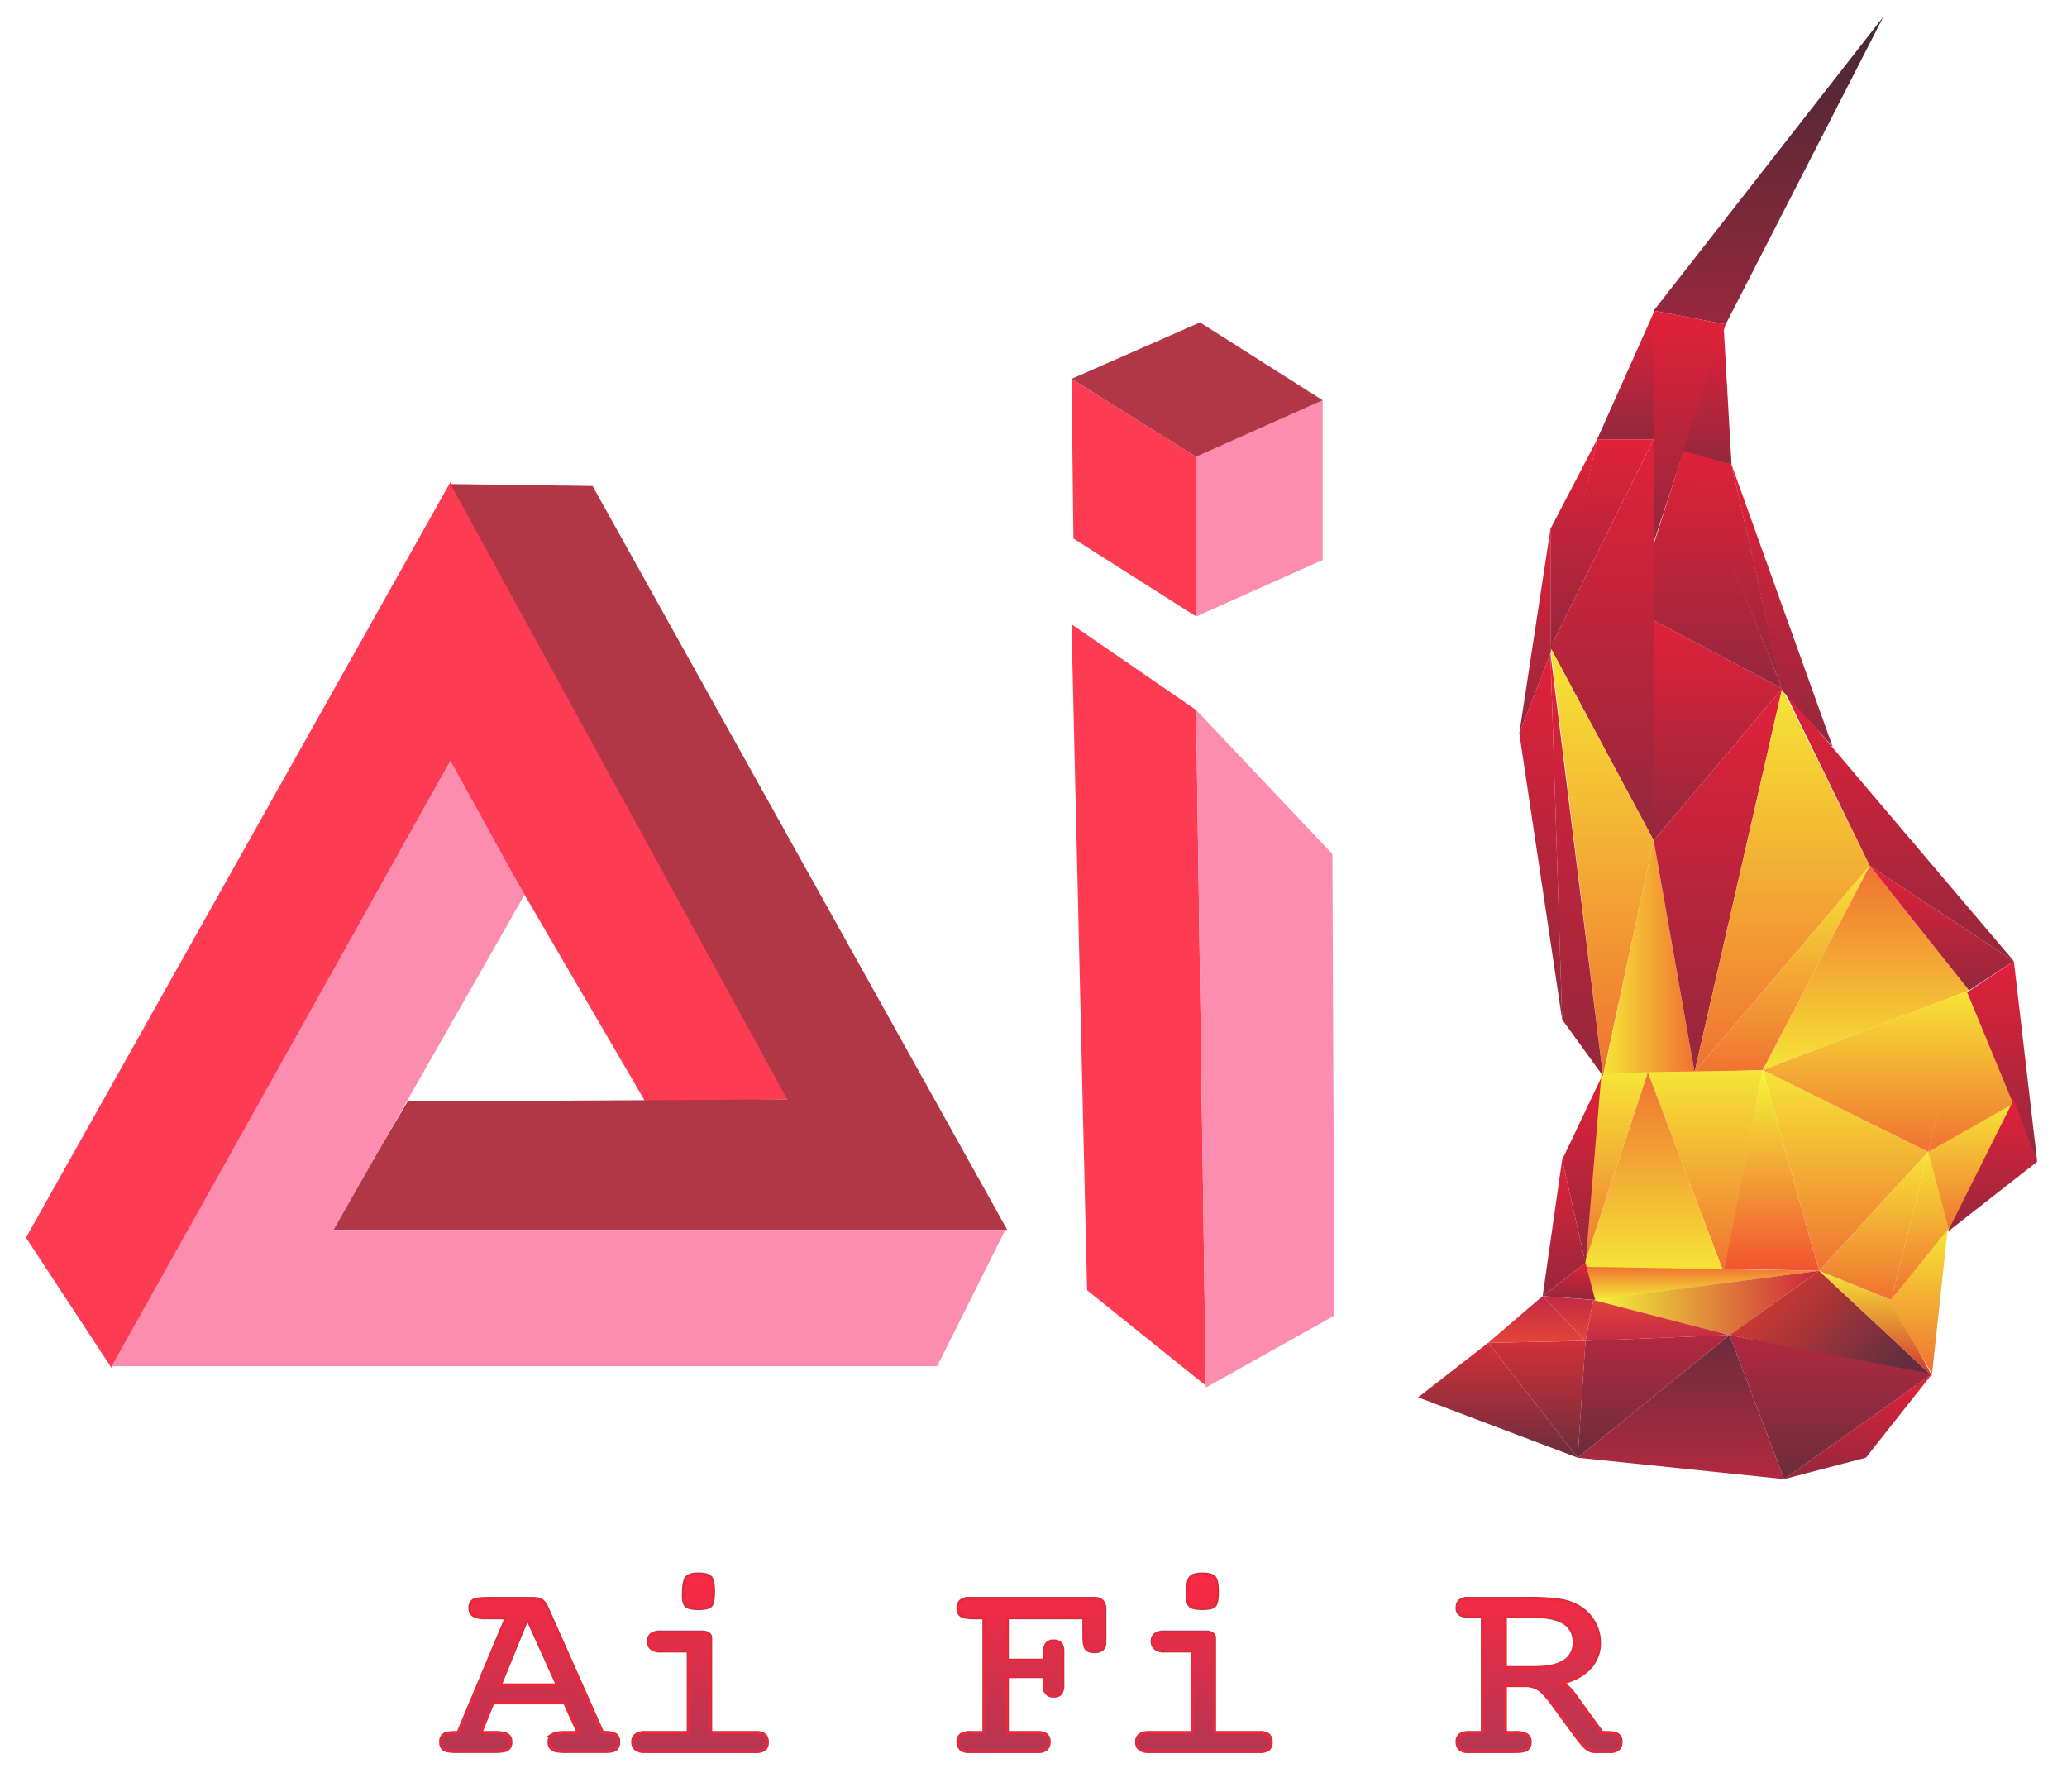 <svg id="Logo_Vector" xmlns="http://www.w3.org/2000/svg" xmlns:xlink="http://www.w3.org/1999/xlink" viewBox="37 86 842 730" style="cursor: crosshair;" class="logo-fire">
<defs><style>
.logo-fire_:hover g path {fill: white !Important;}
.lf:hover path {fill: orangered !Important;}
.cls-1{fill:url(#radial-gradient)}.cls-2{stroke:#b63648;stroke-width:1.6px;fill:url(#lg)}.cls-10,.cls-11,.cls-12,.cls-13,.cls-14,.cls-15,.cls-16,.cls-17,.cls-18,.cls-19,.cls-2,.cls-20,.cls-21,.cls-22,.cls-23,.cls-24,.cls-25,.cls-26,.cls-27,.cls-28,.cls-29,.cls-30,.cls-31,.cls-32,.cls-33,.cls-34,.cls-35,.cls-36,.cls-37,.cls-38,.cls-39,.cls-4,.cls-40,.cls-41,.cls-42,.cls-43,.cls-44,.cls-45,.cls-46,.cls-47,.cls-48,.cls-49,.cls-5,.cls-50,.cls-51,.cls-52,.cls-53,.cls-54,.cls-55,.cls-56,.cls-57,.cls-58,.cls-6,.cls-7,.cls-8,.cls-9{fill-rule:evenodd}.cls-3{filter:url(#filter)}.cls-4{fill:#fd3c53}.cls-5{fill:#b13746}.cls-6{fill:#fc8daf}.cls-7{fill:url(#lg-2)}.cls-8{fill:url(#lg-3)}.cls-9{fill:url(#lg-4)}.cls-10{fill:url(#lg-5)}.cls-11{fill:url(#lg-6)}.cls-12{fill:url(#lg-7)}.cls-13{fill:url(#lg-8)}.cls-14{fill:url(#lg-9)}.cls-15{fill:url(#lg-10)}.cls-16{fill:url(#lg-11)}.cls-17{fill:url(#lg-12)}.cls-18{fill:url(#lg-13)}.cls-19{fill:url(#lg-14)}.cls-20{fill:url(#lg-15)}.cls-21{fill:url(#lg-16)}.cls-22{fill:url(#lg-17)}.cls-23{fill:url(#lg-18)}.cls-24{fill:url(#lg-19)}.cls-25{fill:url(#lg-20)}.cls-26{fill:url(#lg-21)}.cls-27{fill:url(#lg-22)}.cls-28{fill:url(#lg-23)}.cls-29{fill:url(#lg-24)}.cls-30{fill:url(#lg-25)}.cls-31{fill:url(#lg-26)}.cls-32{fill:url(#lg-27)}.cls-33{fill:url(#lg-28)}.cls-34{fill:url(#lg-29)}.cls-35{fill:url(#lg-30)}.cls-36{fill:url(#lg-31)}.cls-37{fill:url(#lg-32)}.cls-38{fill:url(#lg-33)}.cls-39{fill:url(#lg-34)}.cls-40{fill:url(#lg-35)}.cls-41{fill:url(#lg-36)}.cls-42{fill:url(#lg-37)}.cls-43{fill:url(#lg-38)}.cls-44{fill:url(#lg-39)}.cls-45{fill:url(#lg-40)}.cls-46{fill:url(#lg-41)}.cls-47{fill:url(#lg-42)}.cls-48{fill:url(#lg-43)}.cls-49{fill:url(#lg-44)}.cls-50{fill:url(#lg-45)}.cls-51{fill:url(#lg-46)}.cls-52{fill:url(#lg-47)}.cls-53{fill:url(#lg-48)}.cls-54{fill:url(#lg-49)}.cls-55{fill:url(#lg-50)}.cls-56{fill:url(#lg-51)}.cls-57{fill:url(#lg-52)}.cls-58{stroke:#f52538;stroke-linejoin:round;stroke-width:.8px;fill:url(#lg-53);filter:url(#filter-2)}
</style>
<filter id="filter" filterUnits="userSpaceOnUse">
  <feGaussianBlur result="blur" stdDeviation="7" in="SourceAlpha"/>
  <feComposite result="composite"/>
  <feComposite result="composite-2"/>
  <feComposite result="composite-3"/>
  <feFlood result="flood" flood-color="#ff3e3c" flood-opacity="0.14"/>
  <feComposite result="composite-4" operator="in" in2="composite-3"/>
  <feBlend result="blend" mode="blendDivide" in2="SourceGraphic"/>
  <feBlend result="blend-2" in="SourceGraphic"/>
</filter>
<radialGradient id="radial-gradient" cx="460" cy="460" r="460" gradientUnits="userSpaceOnUse">
  <stop offset="0" stop-color="#2c3947"/>
  <stop offset="0.35" stop-color="#28333f"/>
  <stop offset="0.69" stop-color="#252e39"/>
  <stop offset="0.85" stop-color="#232c36"/>
  <stop offset="1" stop-color="#212833"/>
</radialGradient>
<linearGradient id="lg" x1="457" y1="800" x2="457" y2="727" gradientUnits="userSpaceOnUse">
  <stop offset="0" stop-color="#b63648"/>
  <stop offset="1" stop-color="#953241"/>
</linearGradient>
<linearGradient id="lg-2" x1="757" y1="218" x2="757" y2="93" gradientUnits="userSpaceOnUse">
  <stop offset="0" stop-color="#97283c"/>
  <stop offset="1" stop-color="#462835"/><!---->
</linearGradient>
<linearGradient id="lg-3" x1="725" y1="307" x2="725" y2="213" gradientUnits="userSpaceOnUse">
  <stop offset="0" stop-color="#94283c"/>
  <stop offset="1" stop-color="#e1213a"/>
</linearGradient>
<linearGradient id="lg-4" x1="700" y1="265" x2="700" y2="213" xlink:href="#lg-3"/>
<linearGradient id="lg-5" x1="690" y1="350" x2="690" y2="265" xlink:href="#lg-3"/>
<linearGradient id="lg-6" x1="690" y1="428" x2="690" y2="265" xlink:href="#lg-3"/>
<linearGradient id="lg-7" x1="690" y1="524" x2="690" y2="350" gradientUnits="userSpaceOnUse">
  <stop offset="0" stop-color="#f07232"/>
  <stop offset="1" stop-color="#f6e535"/><!----><!---->
</linearGradient>
<linearGradient id="lg-8" x1="727" y1="476" x2="690" y2="476" xlink:href="#lg-7"/>
<linearGradient id="lg-9" x1="737" y1="523" x2="737" y2="366" xlink:href="#lg-3"/>
<linearGradient id="lg-10" x1="737" y1="428" x2="737" y2="339" xlink:href="#lg-3"/>
<linearGradient id="lg-11" x1="737" y1="366" x2="737" y2="268" xlink:href="#lg-3"/>
<linearGradient id="lg-12" x1="743" y1="366" x2="743" y2="269" xlink:href="#lg-3"/>
<linearGradient id="lg-13" x1="732" y1="275" x2="732" y2="220" xlink:href="#lg-3"/>
<linearGradient id="lg-14" x1="763" y1="523" x2="763" y2="366" xlink:href="#lg-7"/>
<linearGradient id="lg-15" x1="763" y1="523" x2="763" y2="439" xlink:href="#lg-7"/>
<linearGradient id="lg-16" x1="797" y1="523" x2="797" y2="439" gradientUnits="userSpaceOnUse">
  <stop offset="0" stop-color="#f6e535"/>
  <stop offset="1" stop-color="#f07232"/>
</linearGradient>
<linearGradient id="lg-17" x1="828" y1="489" x2="828" y2="439" xlink:href="#lg-3"/>
<linearGradient id="lg-18" x1="811" y1="477" x2="811" y2="367" xlink:href="#lg-3"/>
<linearGradient id="lg-19" x1="763" y1="390" x2="763" y2="275" xlink:href="#lg-3"/>
<linearGradient id="lg-20" x1="797" y1="555" x2="797" y2="489" xlink:href="#lg-7"/>
<linearGradient id="lg-21" x1="789" y1="604" x2="789" y2="522" xlink:href="#lg-7"/>
<linearGradient id="lg-22" x1="759" y1="604" x2="759" y2="522" gradientUnits="userSpaceOnUse">
  <stop offset="0" stop-color="#f25132"/>
  <stop offset="1" stop-color="#f3f837"/><!----><!----><!---->
</linearGradient>
<linearGradient id="lg-23" x1="732" y1="604" x2="732" y2="522" xlink:href="#lg-7"/>
<linearGradient id="lg-24" x1="711" y1="604" x2="711" y2="523" xlink:href="#lg-16"/>
<linearGradient id="lg-25" x1="695" y1="602" x2="695" y2="523" xlink:href="#lg-7"/>
<linearGradient id="lg-26" x1="730" y1="615" x2="730" y2="602" xlink:href="#lg-16"/>
<linearGradient id="lg-27" x1="778" y1="617" x2="686" y2="617" gradientUnits="userSpaceOnUse">
  <stop offset="0" stop-color="#ce223c"/>
  <stop offset="1" stop-color="#f3f837"/>
</linearGradient>
<linearGradient id="lg-28" x1="761" y1="604" x2="805" y2="646" gradientUnits="userSpaceOnUse">
  <stop offset="0" stop-color="#d33932"/>
  <stop offset="1" stop-color="#652e40"/><!----><!----><!----><!---->
</linearGradient>
<linearGradient id="lg-29" x1="801" y1="646" x2="801" y2="604" gradientUnits="userSpaceOnUse">
  <stop offset="0" stop-color="#d23632"/>
  <stop offset="1" stop-color="#f6e535"/>
</linearGradient>
<linearGradient id="lg-30" x1="800" y1="615" x2="800" y2="555" xlink:href="#lg-7"/>
<linearGradient id="lg-31" x1="819" y1="615" x2="819" y2="555" xlink:href="#lg-7"/>
<linearGradient id="lg-32" x1="840" y1="588" x2="840" y2="535" xlink:href="#lg-7"/>
<linearGradient id="lg-33" x1="840" y1="555" x2="840" y2="490" xlink:href="#lg-7"/>
<linearGradient id="lg-34" x1="853" y1="559" x2="853" y2="477" xlink:href="#lg-3"/>
<linearGradient id="lg-35" x1="849" y1="588" x2="849" y2="534" xlink:href="#lg-3"/>
<linearGradient id="lg-36" x1="818" y1="646" x2="818" y2="587" gradientUnits="userSpaceOnUse">
  <stop offset="0" stop-color="#f07232"/>
  <stop offset="1" stop-color="#f6e535"/>
</linearGradient>
<linearGradient id="lg-37" x1="794" y1="688" x2="794" y2="646" xlink:href="#lg-3"/>
<linearGradient id="lg-38" x1="783" y1="688" x2="783" y2="630" gradientUnits="userSpaceOnUse">
  <stop offset="0" stop-color="#6b2d3d"/>
  <stop offset="1" stop-color="#b3283f"/><!----><!----><!----><!----><!---->
</linearGradient>
<linearGradient id="lg-39" x1="722" y1="688" x2="722" y2="630" gradientUnits="userSpaceOnUse">
  <stop offset="0" stop-color="#b3283f"/>
  <stop offset="1" stop-color="#6b2d3d"/>
</linearGradient>
<linearGradient id="lg-40" x1="712" y1="680" x2="712" xlink:href="#lg-38"/>
<linearGradient id="lg-41" x1="712" y1="632" x2="712" y2="615" gradientUnits="userSpaceOnUse">
  <stop offset="0" stop-color="#c32a44"/>
  <stop offset="1" stop-color="#e34538"/>
</linearGradient>
<linearGradient id="lg-42" x1="663" y1="680" x2="663" y2="632" gradientUnits="userSpaceOnUse">
  <stop offset="0" stop-color="#6b2d3d"/>
  <stop offset="1" stop-color="#d13039"/><!----><!----><!----><!----><!----><!---->
</linearGradient>
<linearGradient id="lg-43" x1="663" y1="633" x2="663" y2="614" gradientUnits="userSpaceOnUse">
  <stop offset="0" stop-color="#e34538"/>
  <stop offset="1" stop-color="#c32a44"/>
</linearGradient>
<linearGradient id="lg-44" x1="676" y1="632" x2="676" xlink:href="#lg-43"/>
<linearGradient id="lg-45" x1="676" y1="615" x2="676" y2="600" xlink:href="#lg-3"/>
<linearGradient id="lg-46" x1="676" y1="615" x2="674" y2="558" xlink:href="#lg-3"/>
<linearGradient id="lg-47" x1="681" y1="600" x2="681" y2="525" xlink:href="#lg-3"/>
<linearGradient id="lg-48" x1="679" y1="524" x2="680" y2="352" xlink:href="#lg-3"/>
<linearGradient id="lg-49" x1="665" y1="501" x2="665" y2="352" xlink:href="#lg-3"/>
<linearGradient id="lg-50" x1="662" y1="385" x2="662" y2="301" xlink:href="#lg-3"/>
<linearGradient id="lg-51" x1="678" y1="352" x2="678" y2="265" xlink:href="#lg-3"/>
<linearGradient id="lg-52" x1="647" y1="680" x2="647" y2="633" xlink:href="#lg-42"/>
<linearGradient id="lg-53" x1="457" y1="800" x2="457" y2="727" gradientUnits="userSpaceOnUse">
  <stop offset="0" stop-color="#b53651"/>
  <stop offset="1" stop-color="#fc2945"/>
</linearGradient></defs>
<rect id="rr_1_c" class="_cls-1" style='fill: rgba(0,0,0,0)' width="920" height="920" rx="74.5" ry="74.5"/><g class="lf">
<path id="p2-4" class="cls-2" d="M251.8,744.708l12.489,27.708H240.527Zm-28.057,47.1h-1.1q-3.484,0-4.7.784a3.1,3.1,0,0,0-1.22,2.824,3.285,3.285,0,0,0,1.22,2.953q1.219,0.811,4.938.811h15.277q4.239,0,5.489-.811a3.25,3.25,0,0,0,1.249-2.953,2.964,2.964,0,0,0-1.394-2.8q-1.393-.81-5.228-0.811h-5.634l5-12.442h29.509l5.635,12.442h-5.4q-3.777,0-5.141.811a2.981,2.981,0,0,0-1.365,2.8,3.248,3.248,0,0,0,1.249,2.953q1.248,0.811,5.663.811h15.8q3.02,0,4.125-.811a3.446,3.446,0,0,0,1.1-2.953,3.16,3.16,0,0,0-1.162-2.824,8.279,8.279,0,0,0-4.3-.784H282.35l-22.712-51.077a6.554,6.554,0,0,0-2.062-2.8q-1.134-.758-4.328-0.758H236.693q-5.577,0-6.826.81a3.253,3.253,0,0,0-1.249,2.954,3.121,3.121,0,0,0,1.424,2.9,10.25,10.25,0,0,0,4.966.862h8.481ZM316.7,739.951q1.132,0.993,4.851.993,3.774,0,4.85-1.072t1.075-5.567q0-4.6-1.162-5.83t-4.763-1.228q-3.718,0-4.851,1.464t-1.133,7.11Q315.565,738.958,316.7,739.951Zm9.614,13.07a1.78,1.78,0,0,0-.9-1.569,4.565,4.565,0,0,0-2.469-.575h-17.02a5.6,5.6,0,0,0-3.486.909,3.245,3.245,0,0,0-1.161,2.725,3.287,3.287,0,0,0,1.253,2.778,5.907,5.907,0,0,0,3.643.96h11.369v33.563H299.823a6.206,6.206,0,0,0-3.659.889,3.143,3.143,0,0,0-1.22,2.719,3.418,3.418,0,0,0,1.162,2.823,5.456,5.456,0,0,0,3.485.941H344.61a6.271,6.271,0,0,0,3.747-.811,3.6,3.6,0,0,0,1.016-2.953,3.31,3.31,0,0,0-1.075-2.745,5.3,5.3,0,0,0-3.34-.863H326.312V753.021Zm120.859,38.791v-23.16h15.336v1.516q0,3.817.813,5.124a3.145,3.145,0,0,0,2.9,1.307,3.329,3.329,0,0,0,2.759-.993,6.057,6.057,0,0,0,.785-3.608V758.719a4.9,4.9,0,0,0-.843-3.189,3.356,3.356,0,0,0-2.7-.993,3.145,3.145,0,0,0-2.9,1.307q-0.815,1.306-.813,5.123v1.359H447.171V744.708h31.542v7.476q0,4.026.872,5.176t3.311,1.15a4.337,4.337,0,0,0,2.991-.915,3.506,3.506,0,0,0,1.017-2.745V741.362a4.354,4.354,0,0,0-1.017-3.11,3.933,3.933,0,0,0-2.991-1.072H431.487a4.294,4.294,0,0,0-3.02.967,3.619,3.619,0,0,0-1.046,2.8,3.251,3.251,0,0,0,1.249,2.954q1.248,0.811,5.664.81h3.659v47.1h-5.576a6.708,6.708,0,0,0-3.863.837,3.219,3.219,0,0,0-1.133,2.771,3.619,3.619,0,0,0,1.046,2.8,4.289,4.289,0,0,0,3.02.967h28.638a4.291,4.291,0,0,0,3.02-.967,3.619,3.619,0,0,0,1.046-2.8,3.268,3.268,0,0,0-1.1-2.745,5.783,5.783,0,0,0-3.543-.863H447.171Zm74.778-51.861q1.133,0.993,4.85.993,3.776,0,4.85-1.072t1.075-5.567q0-4.6-1.162-5.83t-4.763-1.228q-3.718,0-4.85,1.464t-1.133,7.11Q520.816,738.958,521.949,739.951Zm9.613,13.07a1.778,1.778,0,0,0-.9-1.569,4.563,4.563,0,0,0-2.469-.575h-17.02a5.6,5.6,0,0,0-3.485.909,3.246,3.246,0,0,0-1.162,2.725,3.288,3.288,0,0,0,1.254,2.778,5.905,5.905,0,0,0,3.643.96h11.368v33.563H505.074a6.209,6.209,0,0,0-3.66.889,3.143,3.143,0,0,0-1.22,2.719,3.418,3.418,0,0,0,1.162,2.823,5.456,5.456,0,0,0,3.485.941H549.86a6.271,6.271,0,0,0,3.747-.811,3.6,3.6,0,0,0,1.016-2.953,3.313,3.313,0,0,0-1.074-2.745,5.3,5.3,0,0,0-3.34-.863H531.562V753.021Zm130.851-8.783q7.957,0,11.966,2.666a8.916,8.916,0,0,1,4.008,7.946,8.75,8.75,0,0,1-4.095,7.869q-4.1,2.64-12.228,2.64H650.04V744.238h12.373ZM650.04,772.312h7.726a11.259,11.259,0,0,1,5.9,1.359q2.235,1.36,5.663,6.012L680.478,794.9a5.634,5.634,0,0,0,.523.523q2.73,3.764,5.577,3.764h6.564a4.182,4.182,0,0,0,2.991-.967,3.682,3.682,0,0,0,1.017-2.8,3.105,3.105,0,0,0-1.22-2.8q-1.22-.81-4.473-0.811H689.54l-11.676-16.1a16.8,16.8,0,0,0-2.294-2.509,13.538,13.538,0,0,0-2.7-1.83q7.318-1.673,11.414-5.986a14.471,14.471,0,0,0,4.1-10.325,16.349,16.349,0,0,0-2.236-8.313,17.279,17.279,0,0,0-6.128-6.221,21.173,21.173,0,0,0-7.407-2.588,84.935,84.935,0,0,0-13.273-.758H634.821a4.518,4.518,0,0,0-3.05.889,3.353,3.353,0,0,0-1.017,2.666,2.913,2.913,0,0,0,1.278,2.771q1.278,0.732,5.635.732h3.369v47.574H635.75a6.727,6.727,0,0,0-3.834.837,3.181,3.181,0,0,0-1.162,2.771,3.622,3.622,0,0,0,1.046,2.8,4.292,4.292,0,0,0,3.021.967h19.517q3.369,0,4.589-.837a3.292,3.292,0,0,0,1.22-2.927,2.976,2.976,0,0,0-1.394-2.771,9.849,9.849,0,0,0-4.763-.837h-3.95v-19.5Z"/></g>
<g id="Vector" class="cls-3"><g id="Letters">
<g class="lf"><path id="p1" class="cls-4" d="M219.7,397.34L82.48,643.207l-34.9-53.138,172.9-307.724,138,251.414-58.69.8Z"/></g>
<g class="lf"><path id="p1_c" class="cls-5" d="M357.7,533.759L220.483,283.138l57.9,0.793L447.31,586.9H172.1l30.931-52.3Z"/></g>
<g class="lf"><path id="p1_co2" class="cls-6" d="M172.9,586.9h273.62l-27.758,55.517H82.483l138-246.655,30.138,54.724Z"/></g>
<g class="lf"><path id="p2" class="cls-4" d="M528.207,650.345l-48.379-38.862-6.345-271.242,50.758,34.9Z"/></g>
<g class="lf"><path id="p2c" class="cls-6" d="M580.552,621.793l-52.345,29.345-3.966-276,55.518,58.69Z"/></g>
<g class="lf"><path id="p2c_2" class="cls-6" d="M575.793,314.069l-51.552,23V272.034l51.552-23v65.035Z"/></g>
<g class="lf"><path id="p2c_3" class="cls-4" d="M524.241,337.069l-49.965-31.724-0.793-65.035,50.758,31.724v65.035Z"/></g>
<g class="lf"><path id="p2c_4" class="cls-5" d="M524.241,272.034L473.483,240.31l52.345-23,49.965,31.724Z"/></g>
</g><g id="Shape">
<g class="lf"><path class="cls-7" d="M739.97 218.1l-29.34-5.55L804.21 92.79Z"/></g>
<g class="lf"><path class="cls-8" d="M739.97 218.1l-29.34-5.55v94.38Z"/></g>
<g class="lf"><path class="cls-9" d="M687.62 264.9l23-51.55V264.9h-23Z"/></g>
<g class="lf"><path class="cls-10" d="M687.62 264.9l-19.03 84.86L710.62 264.9h-23Z"/></g>
<g class="lf"><path class="cls-11" d="M710.62 428.28l-42.03-78.52L710.62 264.9V428.28Z"/></g>
<g class="lf"><path class="cls-12" d="M710.62 428.28l-42.03-78.52L690 524.24Z"/></g>
<g class="lf"><path class="cls-13" d="M710.62 428.28l16.66 94.38L690 524.24Z"/></g>
<g class="lf"><path class="cls-14" d="M710.62 428.28l16.66 94.38 35.69-156.24Z"/></g>
<g class="lf"><path class="cls-15" d="M710.62 428.28V338.66l52.35 27.76Z"/></g>
<g class="lf"><path class="cls-16" d="M723.31 268.07l-12.69 39.66v30.93l52.35 27.76Z"/></g>
<g class="lf"><path class="cls-17" d="M723.31 268.86l19.04 6.35 20.62 91.21Z"/></g>
<g class="lf"><path class="cls-18" d="M722.52 269.65l19.83 5.55-3.17-55.52Z"/></g>
<g class="lf"><path class="cls-19" d="M798.66 438.59l-71.38 84.07 35.69-156.24Z"/></g>
<g class="lf"><path class="cls-20" d="M798.66 438.59l-71.38 84.07 27.76-0.79Z"/></g>
<g class="lf"><path class="cls-21" d="M798.66 438.59L839.1 489.35l-84.07 32.52Z"/></g>
<g class="lf"><path class="cls-22" d="M798.66 438.59L839.1 489.35l18.24-11.9Z"/></g>
<g class="lf"><path class="cls-23" d="M798.66 438.59l-34.9-71.38 93.59 110.24Z"/></g>
<g class="lf"><path class="cls-24" d="M742.35 275.21l20.62 92 20.62 23Z"/></g>
<g class="lf"><path class="cls-25" d="M822.45 555.17L839.1 489.35l-84.07 32.52Z"/></g>
<g class="lf"><path class="cls-26" d="M822.45 555.17l-44.41 48.38-23-81.69Z"/></g>
<g class="lf"><path class="cls-27" d="M739.17 602.76l38.86 0.79-23-81.69Z"/></g>
<g class="lf"><path class="cls-28" d="M739.17 604.35l-30.93-81.69 46.79-0.79Z"/></g>
<g class="lf"><path class="cls-29" d="M739.17 604.35l-30.93-81.69-26.17 79.31Z"/></g>
<g class="lf"><path class="cls-30" d="M689.21 523.45l19.03-0.79-26.17 79.31Z"/></g>
<g class="lf"><path class="cls-31" d="M686.83 615.45l91.21-11.9-95.17-1.59Z"/></g>
<g class="lf"><path class="cls-32" d="M686.03 615.45l92-11.9-36.48 26.17Z"/></g>
<g class="lf"><path class="cls-33" d="M824.03 646.38l-46-42.83-36.48 26.17Z"/></g>
<g class="lf"><path class="cls-34" d="M824.03 646.38l-46-42.83 29.35 11.9Z"/></g>
<g class="lf"><path class="cls-35" d="M822.45 555.17l-44.41 48.38 29.35 11.9Z"/></g>
<g class="lf"><path class="cls-36" d="M822.45 555.17l8.72 30.93-23.79 29.35Z"/></g>
<g class="lf"><path class="cls-37" d="M822.45 555.17l8.72 32.52 25.38-52.34Z"/></g>
<g class="lf"><path class="cls-38" d="M822.45 555.17l15.86-65.03 19.04 45.21Z"/></g>
<g class="lf"><path class="cls-39" d="M857.35 477.45l-19.03 12.69 28.55 69Z"/></g>
<g class="lf"><path class="cls-40" d="M857.35 533.76L830.38 587.69l36.48-28.55Z"/></g>
<g class="lf"><path class="cls-41" d="M824.03 645.59l6.35-58.69-23.79 29.34Z"/></g>
<g class="lf"><path class="cls-42" d="M824.03 645.59l-26.96 34.1-33.31 8.72Z"/></g>
<g class="lf"><path class="cls-43" d="M824.03 645.59l-82.48-15.86 22.21 58.69Z"/></g>
<g class="lf"><path class="cls-44" d="M679.69 679.69l61.86-49.97 22.21 58.69Z"/></g>
<g class="lf"><path class="cls-45" d="M679.69 679.69l61.86-49.97-58.69 2.38Z"/></g>
<g class="lf"><path class="cls-46" d="M686.03 615.45l55.52 14.28-58.69 2.38Z"/></g>
<g class="lf"><path class="cls-47" d="M679.69 679.69L643.21 632.9l39.66-0.79Z"/></g>
<g class="lf"><path class="cls-48" d="M665.41 613.86L643.21 632.9l39.66-0.79Z"/></g>
<g class="lf"><path class="cls-49" d="M665.41 613.86l20.62 1.59L682.86 632.1Z"/></g>
<g class="lf"><path class="cls-50" d="M665.41 613.86l21.41 1.59-3.97-15.07Z"/></g>
<g class="lf"><path class="cls-51" d="M665.41 613.86l7.93-55.52 9.52 42.03Z"/></g>
<g class="lf"><path class="cls-52" d="M689.21 525.03l-15.86 33.31 9.52 42.03Z"/></g>
<g class="lf"><path class="cls-53" d="M690 524.24l-16.65-23-4.76-149.1Z"/></g>
<g class="lf"><path class="cls-54" d="M655.9 384.66l17.45 116.59-4.76-149.1Z"/></g>
<g class="lf"><path class="cls-55" d="M655.9 384.66l12.69-83.28v50.76Z"/></g>
<g class="lf"><path class="cls-56" d="M687.62 264.9l-19.03 36.48v50.76Z"/></g>
<g class="lf"><path class="cls-57" d="M679.69 679.69L643.21 632.9 614.66 655.1Z"/></g>
</g></g>
<g style="fill: url(#lg-53); filter: url(#filter-2)" class="lf">
<path id="Ai_Fi_R_c" class="cls-58" d="M251.8,744.708l12.489,27.708H240.527Zm-28.057,47.1h-1.1q-3.484,0-4.7.784a3.1,3.1,0,0,0-1.22,2.824,3.285,3.285,0,0,0,1.22,2.953q1.219,0.811,4.938.811h15.277q4.239,0,5.489-.811a3.25,3.25,0,0,0,1.249-2.953,2.964,2.964,0,0,0-1.394-2.8q-1.393-.81-5.228-0.811h-5.634l5-12.442h29.509l5.635,12.442h-5.4q-3.777,0-5.141.811a2.981,2.981,0,0,0-1.365,2.8,3.248,3.248,0,0,0,1.249,2.953q1.248,0.811,5.663.811h15.8q3.02,0,4.125-.811a3.446,3.446,0,0,0,1.1-2.953,3.16,3.16,0,0,0-1.162-2.824,8.279,8.279,0,0,0-4.3-.784H282.35l-22.712-51.077a6.554,6.554,0,0,0-2.062-2.8q-1.134-.758-4.328-0.758H236.693q-5.577,0-6.826.81a3.253,3.253,0,0,0-1.249,2.954,3.121,3.121,0,0,0,1.424,2.9,10.25,10.25,0,0,0,4.966.862h8.481ZM316.7,739.951q1.132,0.993,4.851.993,3.774,0,4.85-1.072t1.075-5.567q0-4.6-1.162-5.83t-4.763-1.228q-3.718,0-4.851,1.464t-1.133,7.11Q315.565,738.958,316.7,739.951Zm9.614,13.07a1.78,1.78,0,0,0-.9-1.569,4.565,4.565,0,0,0-2.469-.575h-17.02a5.6,5.6,0,0,0-3.486.909,3.245,3.245,0,0,0-1.161,2.725,3.287,3.287,0,0,0,1.253,2.778,5.907,5.907,0,0,0,3.643.96h11.369v33.563H299.823a6.206,6.206,0,0,0-3.659.889,3.143,3.143,0,0,0-1.22,2.719,3.418,3.418,0,0,0,1.162,2.823,5.456,5.456,0,0,0,3.485.941H344.61a6.271,6.271,0,0,0,3.747-.811,3.6,3.6,0,0,0,1.016-2.953,3.31,3.31,0,0,0-1.075-2.745,5.3,5.3,0,0,0-3.34-.863H326.312V753.021Zm120.859,38.791v-23.16h15.336v1.516q0,3.817.813,5.124a3.145,3.145,0,0,0,2.9,1.307,3.329,3.329,0,0,0,2.759-.993,6.057,6.057,0,0,0,.785-3.608V758.719a4.9,4.9,0,0,0-.843-3.189,3.356,3.356,0,0,0-2.7-.993,3.145,3.145,0,0,0-2.9,1.307q-0.815,1.306-.813,5.123v1.359H447.171V744.708h31.542v7.476q0,4.026.872,5.176t3.311,1.15a4.337,4.337,0,0,0,2.991-.915,3.506,3.506,0,0,0,1.017-2.745V741.362a4.354,4.354,0,0,0-1.017-3.11,3.933,3.933,0,0,0-2.991-1.072H431.487a4.294,4.294,0,0,0-3.02.967,3.619,3.619,0,0,0-1.046,2.8,3.251,3.251,0,0,0,1.249,2.954q1.248,0.811,5.664.81h3.659v47.1h-5.576a6.708,6.708,0,0,0-3.863.837,3.219,3.219,0,0,0-1.133,2.771,3.619,3.619,0,0,0,1.046,2.8,4.289,4.289,0,0,0,3.02.967h28.638a4.291,4.291,0,0,0,3.02-.967,3.619,3.619,0,0,0,1.046-2.8,3.268,3.268,0,0,0-1.1-2.745,5.783,5.783,0,0,0-3.543-.863H447.171Zm74.778-51.861q1.133,0.993,4.85.993,3.776,0,4.85-1.072t1.075-5.567q0-4.6-1.162-5.83t-4.763-1.228q-3.718,0-4.85,1.464t-1.133,7.11Q520.816,738.958,521.949,739.951Zm9.613,13.07a1.778,1.778,0,0,0-.9-1.569,4.563,4.563,0,0,0-2.469-.575h-17.02a5.6,5.6,0,0,0-3.485.909,3.246,3.246,0,0,0-1.162,2.725,3.288,3.288,0,0,0,1.254,2.778,5.905,5.905,0,0,0,3.643.96h11.368v33.563H505.074a6.209,6.209,0,0,0-3.66.889,3.143,3.143,0,0,0-1.22,2.719,3.418,3.418,0,0,0,1.162,2.823,5.456,5.456,0,0,0,3.485.941H549.86a6.271,6.271,0,0,0,3.747-.811,3.6,3.6,0,0,0,1.016-2.953,3.313,3.313,0,0,0-1.074-2.745,5.3,5.3,0,0,0-3.34-.863H531.562V753.021Zm130.851-8.783q7.957,0,11.966,2.666a8.916,8.916,0,0,1,4.008,7.946,8.75,8.75,0,0,1-4.095,7.869q-4.1,2.64-12.228,2.64H650.04V744.238h12.373ZM650.04,772.312h7.726a11.259,11.259,0,0,1,5.9,1.359q2.235,1.36,5.663,6.012L680.478,794.9a5.634,5.634,0,0,0,.523.523q2.73,3.764,5.577,3.764h6.564a4.182,4.182,0,0,0,2.991-.967,3.682,3.682,0,0,0,1.017-2.8,3.105,3.105,0,0,0-1.22-2.8q-1.22-.81-4.473-0.811H689.54l-11.676-16.1a16.8,16.8,0,0,0-2.294-2.509,13.538,13.538,0,0,0-2.7-1.83q7.318-1.673,11.414-5.986a14.471,14.471,0,0,0,4.1-10.325,16.349,16.349,0,0,0-2.236-8.313,17.279,17.279,0,0,0-6.128-6.221,21.173,21.173,0,0,0-7.407-2.588,84.935,84.935,0,0,0-13.273-.758H634.821a4.518,4.518,0,0,0-3.05.889,3.353,3.353,0,0,0-1.017,2.666,2.913,2.913,0,0,0,1.278,2.771q1.278,0.732,5.635.732h3.369v47.574H635.75a6.727,6.727,0,0,0-3.834.837,3.181,3.181,0,0,0-1.162,2.771,3.622,3.622,0,0,0,1.046,2.8,4.292,4.292,0,0,0,3.021.967h19.517q3.369,0,4.589-.837a3.292,3.292,0,0,0,1.22-2.927,2.976,2.976,0,0,0-1.394-2.771,9.849,9.849,0,0,0-4.763-.837h-3.95v-19.5Z" style="stroke: inherit; filter: none; fill: inherit"/>
</g><use xlink:href="#Ai_Fi_R_c" style="stroke: #f52538; filter: none; fill: none"/></svg>

